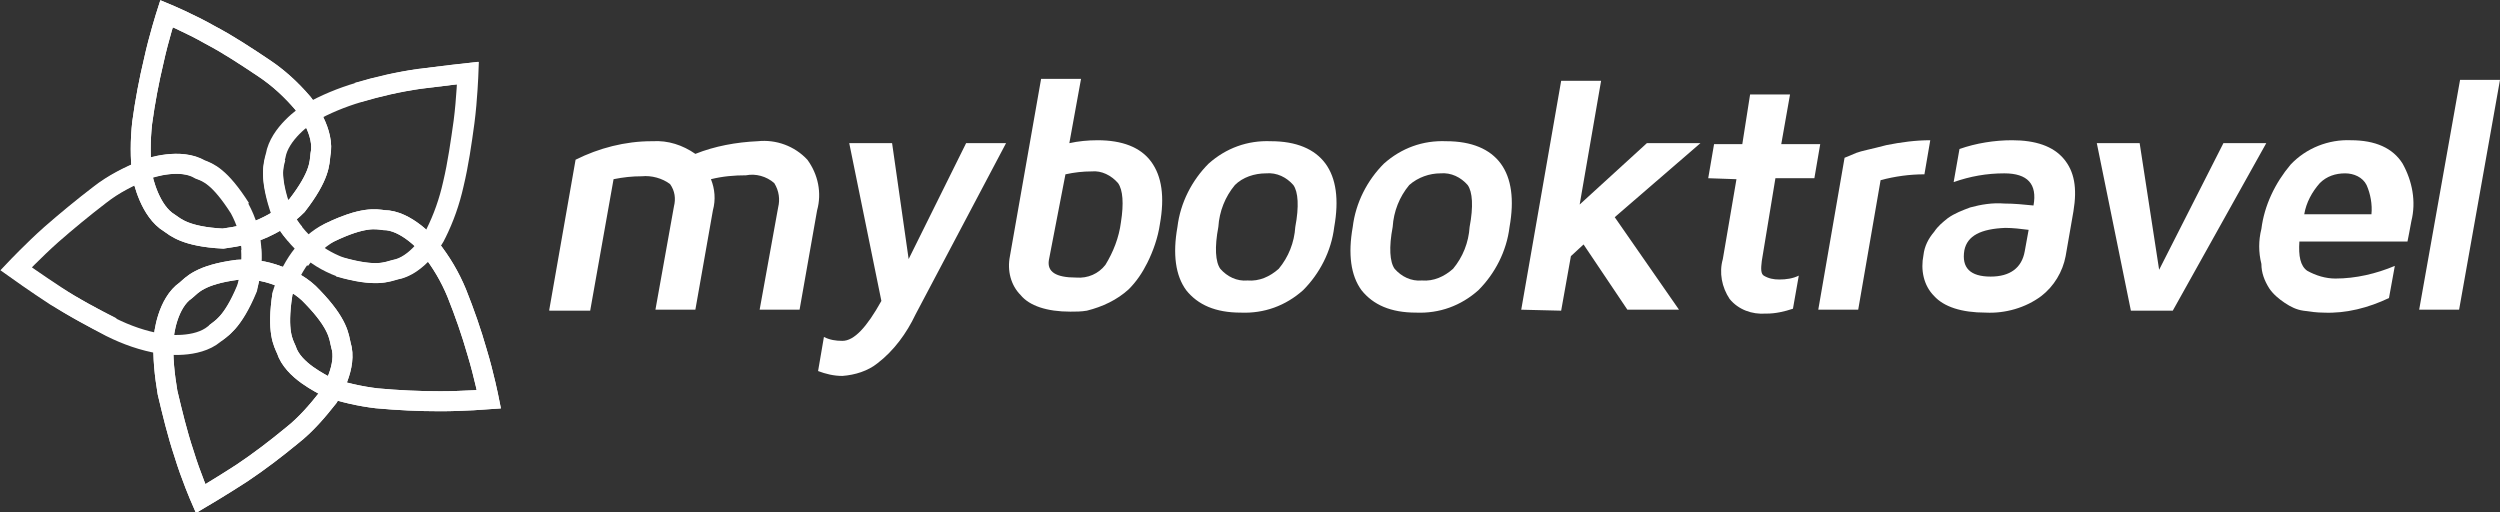 <?xml version="1.0" encoding="utf-8"?>
<!-- Generator: Adobe Illustrator 21.0.0, SVG Export Plug-In . SVG Version: 6.00 Build 0)  -->
<svg version="1.1" id="Layer_1" xmlns="http://www.w3.org/2000/svg" xmlns:xlink="http://www.w3.org/1999/xlink" x="0px" y="0px"
	 viewBox="0 0 256.7 52.6" style="enable-background:new 0 0 256.7 52.6;" xml:space="preserve">
<rect x="0" y="0" width="256.7" height="52.6" fill="#333333" stroke="none"/>
<style type="text/css">
	.st0{fill:#FFFFFF;}
	.st1{fill:none;stroke:#FFFFFF;stroke-width:2.051;stroke-miterlimit:10;}
</style>
<title>Asset 11100</title>
<g id="Layer_2">
	<g id="Layer_3">
		<path class="st0" d="M56.4,31.8l2.7-15.4c2.4-1.2,5.1-1.9,7.8-1.9H67c1.6-0.1,3.1,0.4,4.4,1.3c2-0.8,4.2-1.2,6.4-1.3
			c1.9-0.2,3.8,0.5,5.1,1.9c1.1,1.5,1.5,3.4,1,5.2l-1.8,10.2H78l1.9-10.5c0.2-0.8,0.1-1.7-0.4-2.5c-0.8-0.7-1.9-1-2.9-0.8
			c-1.2,0-2.4,0.1-3.6,0.4c0.4,1,0.5,2.1,0.2,3.2l-1.8,10.2h-4.1l1.9-10.6c0.2-0.8,0.1-1.6-0.4-2.3c-0.8-0.6-1.9-0.9-2.9-0.8
			c-1,0-1.9,0.1-2.9,0.3l-2.4,13.5h-4.2C56.4,31.9,56.4,31.8,56.4,31.8z"/>
		<path class="st0" d="M87.2,14.7h4.4l1.7,11.9l5.9-11.9h4.1L94,32.3c-0.9,1.9-2.2,3.7-3.9,5c-1,0.8-2.3,1.2-3.6,1.3
			c-0.9,0-1.7-0.2-2.5-0.5l0.6-3.5c0.6,0.3,1.2,0.4,1.9,0.4c1.2,0,2.5-1.4,4-4.1L87.2,14.7z"/>
		<path class="st0" d="M103.7,26.3l3.2-18.2h4.1l-1.2,6.6c0.9-0.2,1.9-0.3,2.9-0.3c2.5,0,4.4,0.7,5.5,2.2s1.4,3.6,0.9,6.4
			c-0.2,1.4-0.7,2.8-1.3,4c-0.5,1-1.1,1.9-1.9,2.7c-1.2,1.1-2.7,1.8-4.3,2.2c-0.6,0.1-1.1,0.1-1.7,0.1c-2.4,0-4.2-0.6-5.1-1.7
			C103.8,29.3,103.4,27.8,103.7,26.3z M107.7,26.7c-0.2,1.2,0.7,1.8,2.8,1.8c1.2,0.1,2.3-0.4,3-1.3c0.8-1.3,1.4-2.8,1.6-4.4
			c0.3-1.9,0.2-3.3-0.3-4c-0.7-0.8-1.7-1.3-2.7-1.2c-0.9,0-1.8,0.1-2.7,0.3L107.7,26.7z"/>
		<path class="st0" d="M121.8,29.8c-1.1-1.5-1.4-3.7-0.9-6.5c0.3-2.5,1.5-4.8,3.2-6.5c1.8-1.6,4-2.4,6.4-2.3c2.6,0,4.5,0.8,5.6,2.3
			s1.4,3.7,0.9,6.5c-0.3,2.5-1.5,4.8-3.2,6.5c-1.8,1.6-4,2.4-6.4,2.3C124.8,32.1,123,31.3,121.8,29.8z M126.8,19
			c-1,1.2-1.6,2.7-1.7,4.3c-0.4,2.1-0.3,3.6,0.2,4.3c0.7,0.8,1.7,1.3,2.8,1.2c1.2,0.1,2.3-0.4,3.2-1.2c1-1.2,1.6-2.7,1.7-4.3
			c0.4-2.1,0.3-3.6-0.2-4.3c-0.7-0.8-1.7-1.3-2.8-1.2C128.8,17.8,127.6,18.2,126.8,19L126.8,19z"/>
		<path class="st0" d="M139.8,29.8c-1.1-1.5-1.4-3.7-0.9-6.5c0.3-2.5,1.5-4.8,3.2-6.5c1.8-1.6,4-2.4,6.4-2.3c2.6,0,4.5,0.8,5.6,2.3
			s1.4,3.7,0.9,6.5c-0.3,2.5-1.5,4.8-3.2,6.5c-1.8,1.6-4,2.4-6.4,2.3C142.8,32.1,141,31.3,139.8,29.8z M144.7,19
			c-1,1.2-1.6,2.7-1.7,4.3c-0.4,2.1-0.3,3.6,0.2,4.3c0.7,0.8,1.7,1.3,2.8,1.2c1.2,0.1,2.3-0.4,3.2-1.2c1-1.2,1.6-2.7,1.7-4.3
			c0.4-2.1,0.3-3.6-0.2-4.3c-0.7-0.8-1.7-1.3-2.8-1.2C146.8,17.8,145.6,18.2,144.7,19L144.7,19z"/>
		<path class="st0" d="M156.2,31.8l4.1-23.5h4.1L162.2,21l6.9-6.3h5.5l-8.8,7.6l6.6,9.5h-5.3l-4.5-6.7l-1.3,1.2l-1,5.6L156.2,31.8z"
			/>
		<path class="st0" d="M175.4,18.3l0.6-3.5h2.9l0.8-5.1h4.1l-0.9,5.1h4l-0.6,3.5h-4l-1.4,8.5c-0.1,0.8-0.1,1.3,0.2,1.5
			c0.5,0.3,1,0.4,1.6,0.4c0.7,0,1.4-0.1,2-0.4l-0.6,3.4c-0.9,0.3-1.8,0.5-2.7,0.5h-0.1c-1.4,0.1-2.8-0.4-3.7-1.5
			c-0.8-1.2-1.1-2.7-0.7-4.1l1.4-8.2L175.4,18.3z"/>
		<path class="st0" d="M186.7,31.8l2.7-15.6c0.3-0.1,0.7-0.3,1.2-0.5s1.6-0.4,3.1-0.8c1.5-0.3,3-0.5,4.5-0.5l-0.6,3.5
			c-1.5,0-3,0.2-4.5,0.6l-2.3,13.3H186.7z"/>
		<path class="st0" d="M197.5,26.2c0.1-0.9,0.5-1.7,1.1-2.4c0.4-0.6,0.9-1,1.4-1.4c0.7-0.5,1.5-0.8,2.3-1.1c1.1-0.3,2.3-0.5,3.5-0.4
			c1,0,2,0.1,3,0.2c0.4-2.2-0.6-3.3-3-3.3c-1.8,0-3.5,0.3-5.2,0.9l0.6-3.4c1.7-0.6,3.6-0.9,5.4-0.9c2.4,0,4.2,0.6,5.3,1.9
			s1.4,3,1,5.4l-0.8,4.6c-0.3,1.6-1.2,3.1-2.5,4.1c-1.6,1.2-3.7,1.8-5.7,1.7c-2.5,0-4.3-0.6-5.3-1.7
			C197.5,29.3,197.2,27.7,197.5,26.2z M201.7,25.7c-0.3,1.8,0.6,2.7,2.7,2.7l0,0c2,0,3.2-0.9,3.5-2.6l0.4-2.2
			c-0.8-0.1-1.6-0.2-2.4-0.2C203.4,23.5,202,24.2,201.7,25.7L201.7,25.7z"/>
		<path class="st0" d="M215.3,14.7h4.4l2,13l6.6-13h4.4l-9.6,17.2h-4.3L215.3,14.7z"/>
		<path class="st0" d="M232.2,23.5c0.3-2.4,1.4-4.7,3-6.6c1.6-1.7,3.9-2.6,6.2-2.5c2.5,0,4.3,0.8,5.3,2.4c1,1.8,1.4,3.9,0.9,5.9
			c-0.2,1-0.3,1.7-0.4,2.1h-11.1c-0.1,1.5,0.1,2.5,0.8,3c0.9,0.5,1.9,0.8,2.9,0.8c2.1,0,4.2-0.5,6.1-1.3l-0.6,3.3
			c-2.1,1-4.4,1.6-6.7,1.5c-0.7,0-1.4-0.1-2.1-0.2c-0.7-0.1-1.3-0.4-1.9-0.8c-0.6-0.4-1.2-0.9-1.6-1.5c-0.5-0.8-0.8-1.6-0.8-2.5
			C231.9,25.9,231.9,24.7,232.2,23.5z M236.6,22h6.9c0.1-1-0.1-2.1-0.5-3c-0.4-0.8-1.3-1.2-2.2-1.2c-1,0-1.9,0.3-2.6,1
			C237.4,19.7,236.8,20.8,236.6,22z"/>
		<path class="st0" d="M248.4,31.8l4.2-23.6h4.1l-4.2,23.6H248.4z"/>
		<path class="st1" d="M28.5,28.3c-1.3-0.5-2.7-0.7-4.1-0.6c-3.9,0.5-4.7,1.6-5.3,2.1c-1.9,1.3-2.3,4.5-2.3,5.1
			c-0.1,1.8,0.1,3.6,0.4,5.4c0.5,2.1,1,4.2,1.7,6.3c0.7,2.3,1.7,4.6,1.7,4.6s2.2-1.3,4.2-2.6c1.8-1.2,3.5-2.5,5.2-3.9
			c1.4-1.1,2.6-2.5,3.7-3.9c0.3-0.5,2-3.2,1.3-5.4c-0.2-0.8-0.2-2.1-2.9-4.9C31.1,29.4,29.8,28.7,28.5,28.3z"/>
		<path class="st1" d="M30.8,26.5c-0.8,1.1-1.4,2.4-1.8,3.7c-0.6,3.9,0.1,5,0.4,5.7c0.7,2.2,3.7,3.5,4.1,3.8c1.7,0.6,3.5,1,5.2,1.2
			c2.2,0.2,4.3,0.3,6.5,0.3c2.4,0,5-0.2,5-0.2s-0.5-2.5-1.2-4.8c-0.6-2.1-1.3-4.1-2.1-6.1c-0.7-1.7-1.6-3.2-2.7-4.6
			c-0.3-0.4-2.5-2.9-4.8-2.9c-0.8-0.1-2.1-0.4-5.6,1.3C32.7,24.4,31.6,25.4,30.8,26.5z"/>
		<path class="st1" d="M31.4,25.2c1,1,2.2,1.7,3.5,2.2c3.8,1.1,4.9,0.5,5.7,0.3c2.3-0.4,4-3.2,4.2-3.7c0.8-1.6,1.4-3.3,1.8-5.1
			c0.5-2.1,0.8-4.2,1.1-6.4c0.3-2.3,0.4-5,0.4-5s-2.7,0.3-5,0.6c-2.1,0.3-4.3,0.8-6.3,1.4c-1.7,0.5-3.4,1.2-5,2.1
			c-0.5,0.3-3.1,2.1-3.5,4.4c-0.2,0.8-0.7,2,0.6,5.7C29.5,23.1,30.3,24.2,31.4,25.2z"/>
		<path class="st1" d="M27.1,23.4c1.3-0.6,2.4-1.3,3.4-2.3c2.4-3.1,2.3-4.4,2.4-5.2c0.5-2.3-1.5-4.9-1.8-5.3c-1.2-1.4-2.5-2.6-4-3.6
			c-1.8-1.2-3.6-2.4-5.5-3.4c-2.1-1.2-4.5-2.2-4.5-2.2s-0.8,2.5-1.3,4.8c-0.5,2.1-0.9,4.2-1.2,6.4c-0.2,1.8-0.2,3.6,0,5.4
			c0.1,0.5,0.8,3.7,2.8,4.9c0.6,0.4,1.6,1.4,5.5,1.6C24.4,24.3,25.8,24,27.1,23.4z"/>
		<path class="st1" d="M25.8,25.4c-0.1-1.4-0.5-2.7-1.2-4c-2.1-3.3-3.3-3.7-4.1-4c-2-1.2-5.1-0.2-5.6,0c-1.7,0.7-3.3,1.5-4.7,2.6
			c-1.7,1.3-3.4,2.7-5,4.1c-1.8,1.6-3.6,3.5-3.6,3.5s2.1,1.5,4.1,2.8c1.8,1.1,3.8,2.2,5.7,3.2c1.6,0.8,3.3,1.4,5.1,1.7
			c0.5,0.1,3.7,0.5,5.5-1c0.6-0.5,1.8-1,3.3-4.6C25.8,28.3,25.9,26.8,25.8,25.4z"/>
		<path class="st1" d="M28.5,28.3c-1.3-0.5-2.7-0.7-4.1-0.6c-3.9,0.5-4.7,1.6-5.3,2.1c-1.9,1.3-2.3,4.5-2.3,5.1
			c-0.1,1.8,0.1,3.6,0.4,5.4c0.5,2.1,1,4.2,1.7,6.3c0.7,2.3,1.7,4.6,1.7,4.6s2.2-1.3,4.2-2.6c1.8-1.2,3.5-2.5,5.2-3.9
			c1.4-1.1,2.6-2.5,3.7-3.9c0.3-0.5,2-3.2,1.3-5.4c-0.2-0.8-0.2-2.1-2.9-4.9C31.1,29.4,29.8,28.7,28.5,28.3z"/>
		<path class="st1" d="M29,30.2c-0.6,3.9,0.1,5,0.4,5.7c0.7,2.2,3.7,3.5,4.1,3.8c1.7,0.6,3.5,1,5.2,1.2c2.2,0.2,4.3,0.3,6.5,0.3
			c2.4,0,5-0.2,5-0.2s-0.5-2.5-1.2-4.8c-0.6-2.1-1.3-4.1-2.1-6.1c-0.7-1.7-1.6-3.2-2.7-4.6c-0.3-0.4-2.5-2.9-4.8-2.9
			c-0.8-0.1-2.1-0.4-5.6,1.3c-1.2,0.7-2.2,1.7-3,2.8"/>
		<path class="st1" d="M27.1,23.4c1.3-0.6,2.4-1.3,3.4-2.3c2.4-3.1,2.3-4.4,2.4-5.2c0.5-2.3-1.5-4.9-1.8-5.3c-1.2-1.4-2.5-2.6-4-3.6
			c-1.8-1.2-3.6-2.4-5.5-3.4c-2.1-1.2-4.5-2.2-4.5-2.2s-0.8,2.5-1.3,4.8c-0.5,2.1-0.9,4.2-1.2,6.4c-0.2,1.8-0.2,3.6,0,5.4
			c0.1,0.5,0.8,3.7,2.8,4.9c0.6,0.4,1.6,1.4,5.5,1.6C24.4,24.3,25.8,24,27.1,23.4z"/>
		<path class="st1" d="M22.1,34.2c0.6-0.5,1.8-1,3.3-4.6c0.3-1.3,0.5-2.7,0.4-4"/>
		<path class="st1" d="M24.7,21.4c-2.1-3.3-3.3-3.7-4.1-4c-2-1.2-5.1-0.2-5.6,0c-1.7,0.7-3.3,1.5-4.7,2.6c-1.7,1.3-3.4,2.7-5,4.1
			c-1.8,1.6-3.6,3.5-3.6,3.5s2.1,1.5,4.1,2.8c1.8,1.2,3.7,2.2,5.7,3.2"/>
		<path class="st1" d="M28.3,16.2c-0.2,0.8-0.7,2,0.6,5.7c0.4,0.8,0.8,1.5,1.4,2.1"/>
		<path class="st1" d="M34.8,27.4c3.8,1.1,4.9,0.5,5.7,0.3c2.3-0.4,4-3.2,4.2-3.7c0.8-1.6,1.4-3.3,1.8-5.1c0.5-2.1,0.8-4.3,1.1-6.4
			c0.3-2.3,0.4-5,0.4-5s-2.7,0.3-5,0.6c-2.1,0.3-4.3,0.8-6.3,1.4"/>
	</g>
</g>
</svg>
